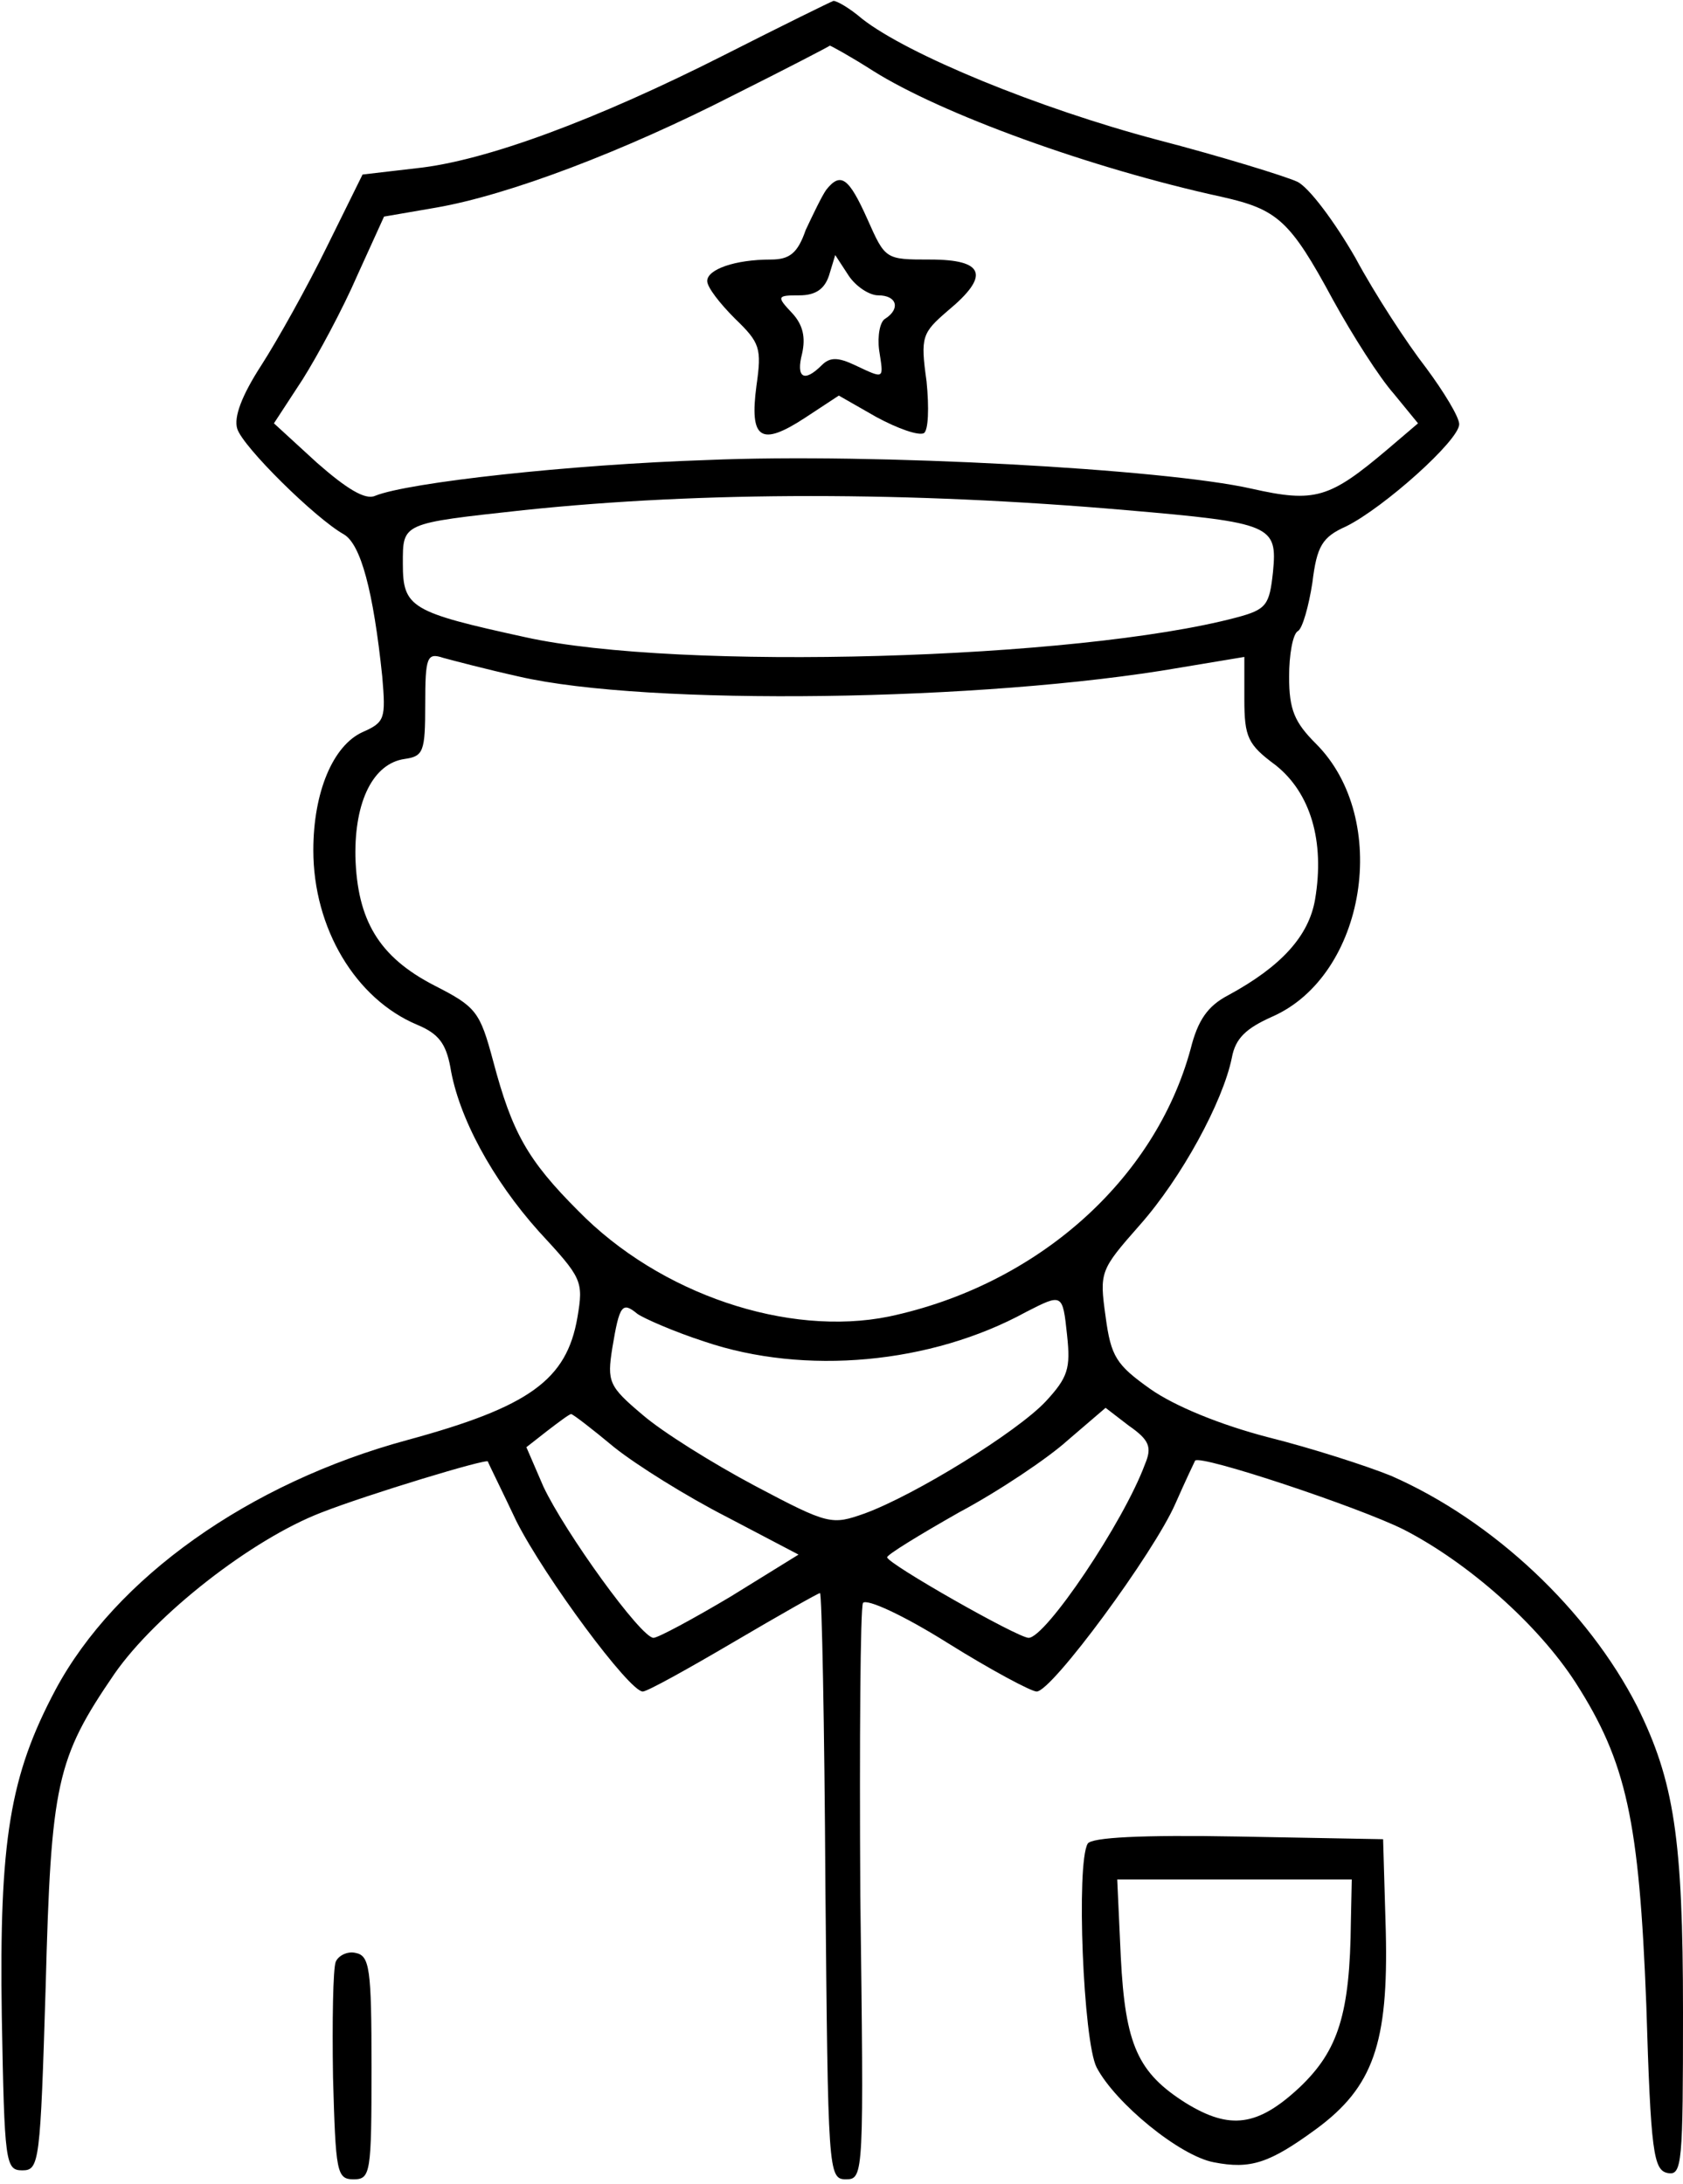 <?xml version="1.0" standalone="no"?>
<!DOCTYPE svg PUBLIC "-//W3C//DTD SVG 20010904//EN"
 "http://www.w3.org/TR/2001/REC-SVG-20010904/DTD/svg10.dtd">
<svg version="1.0" xmlns="http://www.w3.org/2000/svg"
 width="188pt" height="244pt" viewBox="0 0 188 244"
 preserveAspectRatio="xMidYMid meet">
<g transform="translate(0,244) scale(0.1,-0.1)"
fill="#000000" stroke="none">
<path d="M810 2379 c-144 -73 -268 -119 -345 -127 l-60 -7 -40 -81 c-22 -45
-55 -104 -73 -132 -22 -34 -31 -58 -27 -71 6 -20 87 -100 119 -118 19 -11 33
-63 43 -159 4 -47 3 -51 -22 -62 -33 -15 -55 -67 -55 -132 0 -87 47 -166 116
-195 24 -10 32 -21 37 -47 9 -56 47 -126 99 -184 48 -52 50 -55 43 -96 -12
-70 -54 -100 -190 -137 -177 -48 -326 -154 -393 -279 -51 -96 -63 -168 -60
-365 3 -164 4 -172 23 -172 19 0 20 9 26 205 6 228 12 255 77 350 46 66 153
150 231 180 51 20 186 61 186 57 0 -1 15 -31 32 -67 32 -63 126 -190 141 -190
5 0 50 25 101 55 51 30 95 55 97 55 2 0 5 -147 6 -327 3 -320 3 -328 23 -328
20 0 20 5 16 317 -1 174 0 321 3 327 4 5 44 -13 95 -45 48 -30 93 -54 99 -54
17 0 131 155 155 210 11 25 21 46 22 48 6 7 183 -52 233 -77 72 -37 150 -106
192 -171 57 -89 71 -154 79 -360 5 -165 8 -185 24 -188 16 -3 17 11 17 180 0
194 -10 258 -51 341 -55 108 -161 208 -275 258 -27 11 -89 31 -137 43 -54 14
-105 35 -132 54 -38 27 -44 36 -50 81 -7 50 -6 52 38 102 47 53 93 138 103
187 4 22 16 33 45 46 105 46 133 221 49 305 -24 24 -30 38 -30 75 0 24 4 48
10 51 5 3 12 28 16 54 5 41 11 51 38 63 42 21 126 96 126 114 0 8 -17 36 -37
63 -21 27 -57 82 -79 123 -23 40 -52 79 -65 85 -13 6 -84 28 -157 47 -132 35
-278 95 -329 135 -14 12 -28 20 -32 20 -3 -1 -58 -28 -121 -60z m165 -18 c76
-48 243 -109 390 -141 62 -14 76 -26 124 -115 22 -40 52 -87 68 -105 l27 -33
-34 -29 c-65 -55 -81 -60 -152 -44 -97 22 -422 40 -608 32 -153 -5 -334 -25
-371 -40 -11 -5 -32 8 -65 37 l-48 44 32 49 c17 27 45 79 61 116 l30 66 58 10
c81 14 210 63 333 126 58 29 106 54 107 55 1 0 23 -12 48 -28z m283 -491 c163
-14 169 -17 164 -69 -4 -37 -7 -42 -41 -51 -177 -47 -623 -60 -794 -22 -128
28 -137 33 -137 82 0 46 -2 45 135 60 200 21 431 21 673 0z m-678 -186 c143
-33 519 -28 738 10 l72 12 0 -47 c0 -43 4 -51 35 -74 39 -31 55 -85 44 -150
-7 -41 -38 -75 -97 -107 -23 -12 -34 -28 -42 -60 -40 -147 -172 -264 -337
-299 -113 -23 -256 25 -347 118 -57 57 -74 88 -95 167 -15 56 -19 61 -66 85
-62 32 -86 73 -88 144 -1 62 20 104 55 109 21 3 23 8 23 61 0 53 2 58 20 52
11 -3 49 -13 85 -21z m612 -736 c4 -37 1 -47 -24 -74 -32 -34 -145 -104 -202
-125 -37 -13 -40 -13 -123 31 -47 25 -103 60 -125 79 -38 32 -40 37 -34 75 8
48 11 52 28 38 7 -5 41 -20 75 -31 112 -38 253 -25 359 33 41 21 41 21 46 -26z
m87 -144 c-24 -65 -111 -194 -130 -194 -12 0 -158 83 -158 90 0 3 36 25 80 50
45 24 100 61 122 81 l42 36 26 -20 c23 -16 26 -24 18 -43z m-593 19 c25 -20
81 -55 126 -78 l80 -42 -76 -47 c-42 -25 -81 -46 -86 -46 -14 0 -99 118 -123
169 l-19 44 23 18 c13 10 25 19 27 19 2 0 24 -17 48 -37z"/>
<path d="M923 2228 c-5 -7 -15 -28 -23 -45 -9 -26 -18 -33 -39 -33 -40 0 -71
-11 -71 -24 0 -7 14 -25 31 -42 28 -27 30 -33 24 -75 -8 -60 5 -68 54 -36 l38
25 42 -24 c24 -13 47 -21 53 -18 5 3 6 28 3 58 -7 50 -5 54 24 79 47 39 41 57
-20 57 -50 0 -50 0 -70 45 -21 47 -30 53 -46 33z m58 -118 c21 0 25 -15 8 -26
-6 -3 -9 -19 -7 -35 5 -33 7 -33 -27 -17 -19 9 -28 9 -37 0 -20 -20 -29 -14
-22 13 4 18 1 32 -11 45 -18 19 -17 20 8 20 18 0 28 7 33 22 l7 23 15 -23 c8
-12 23 -22 33 -22z"/>
<path d="M1215 380 c-13 -22 -5 -221 10 -250 21 -40 93 -99 131 -106 41 -8 62
-1 114 37 64 47 81 96 78 221 l-3 103 -162 3 c-108 2 -164 -1 -168 -8z m294
-87 c-1 -103 -14 -144 -57 -185 -47 -44 -78 -48 -127 -18 -54 34 -68 65 -73
163 l-4 87 131 0 131 0 -1 -47z"/>
<path d="M375 248 c-3 -8 -4 -66 -3 -129 3 -106 4 -114 23 -114 19 0 20 7 20
125 0 111 -2 125 -18 128 -9 2 -19 -3 -22 -10z"/>
</g>
</svg>
